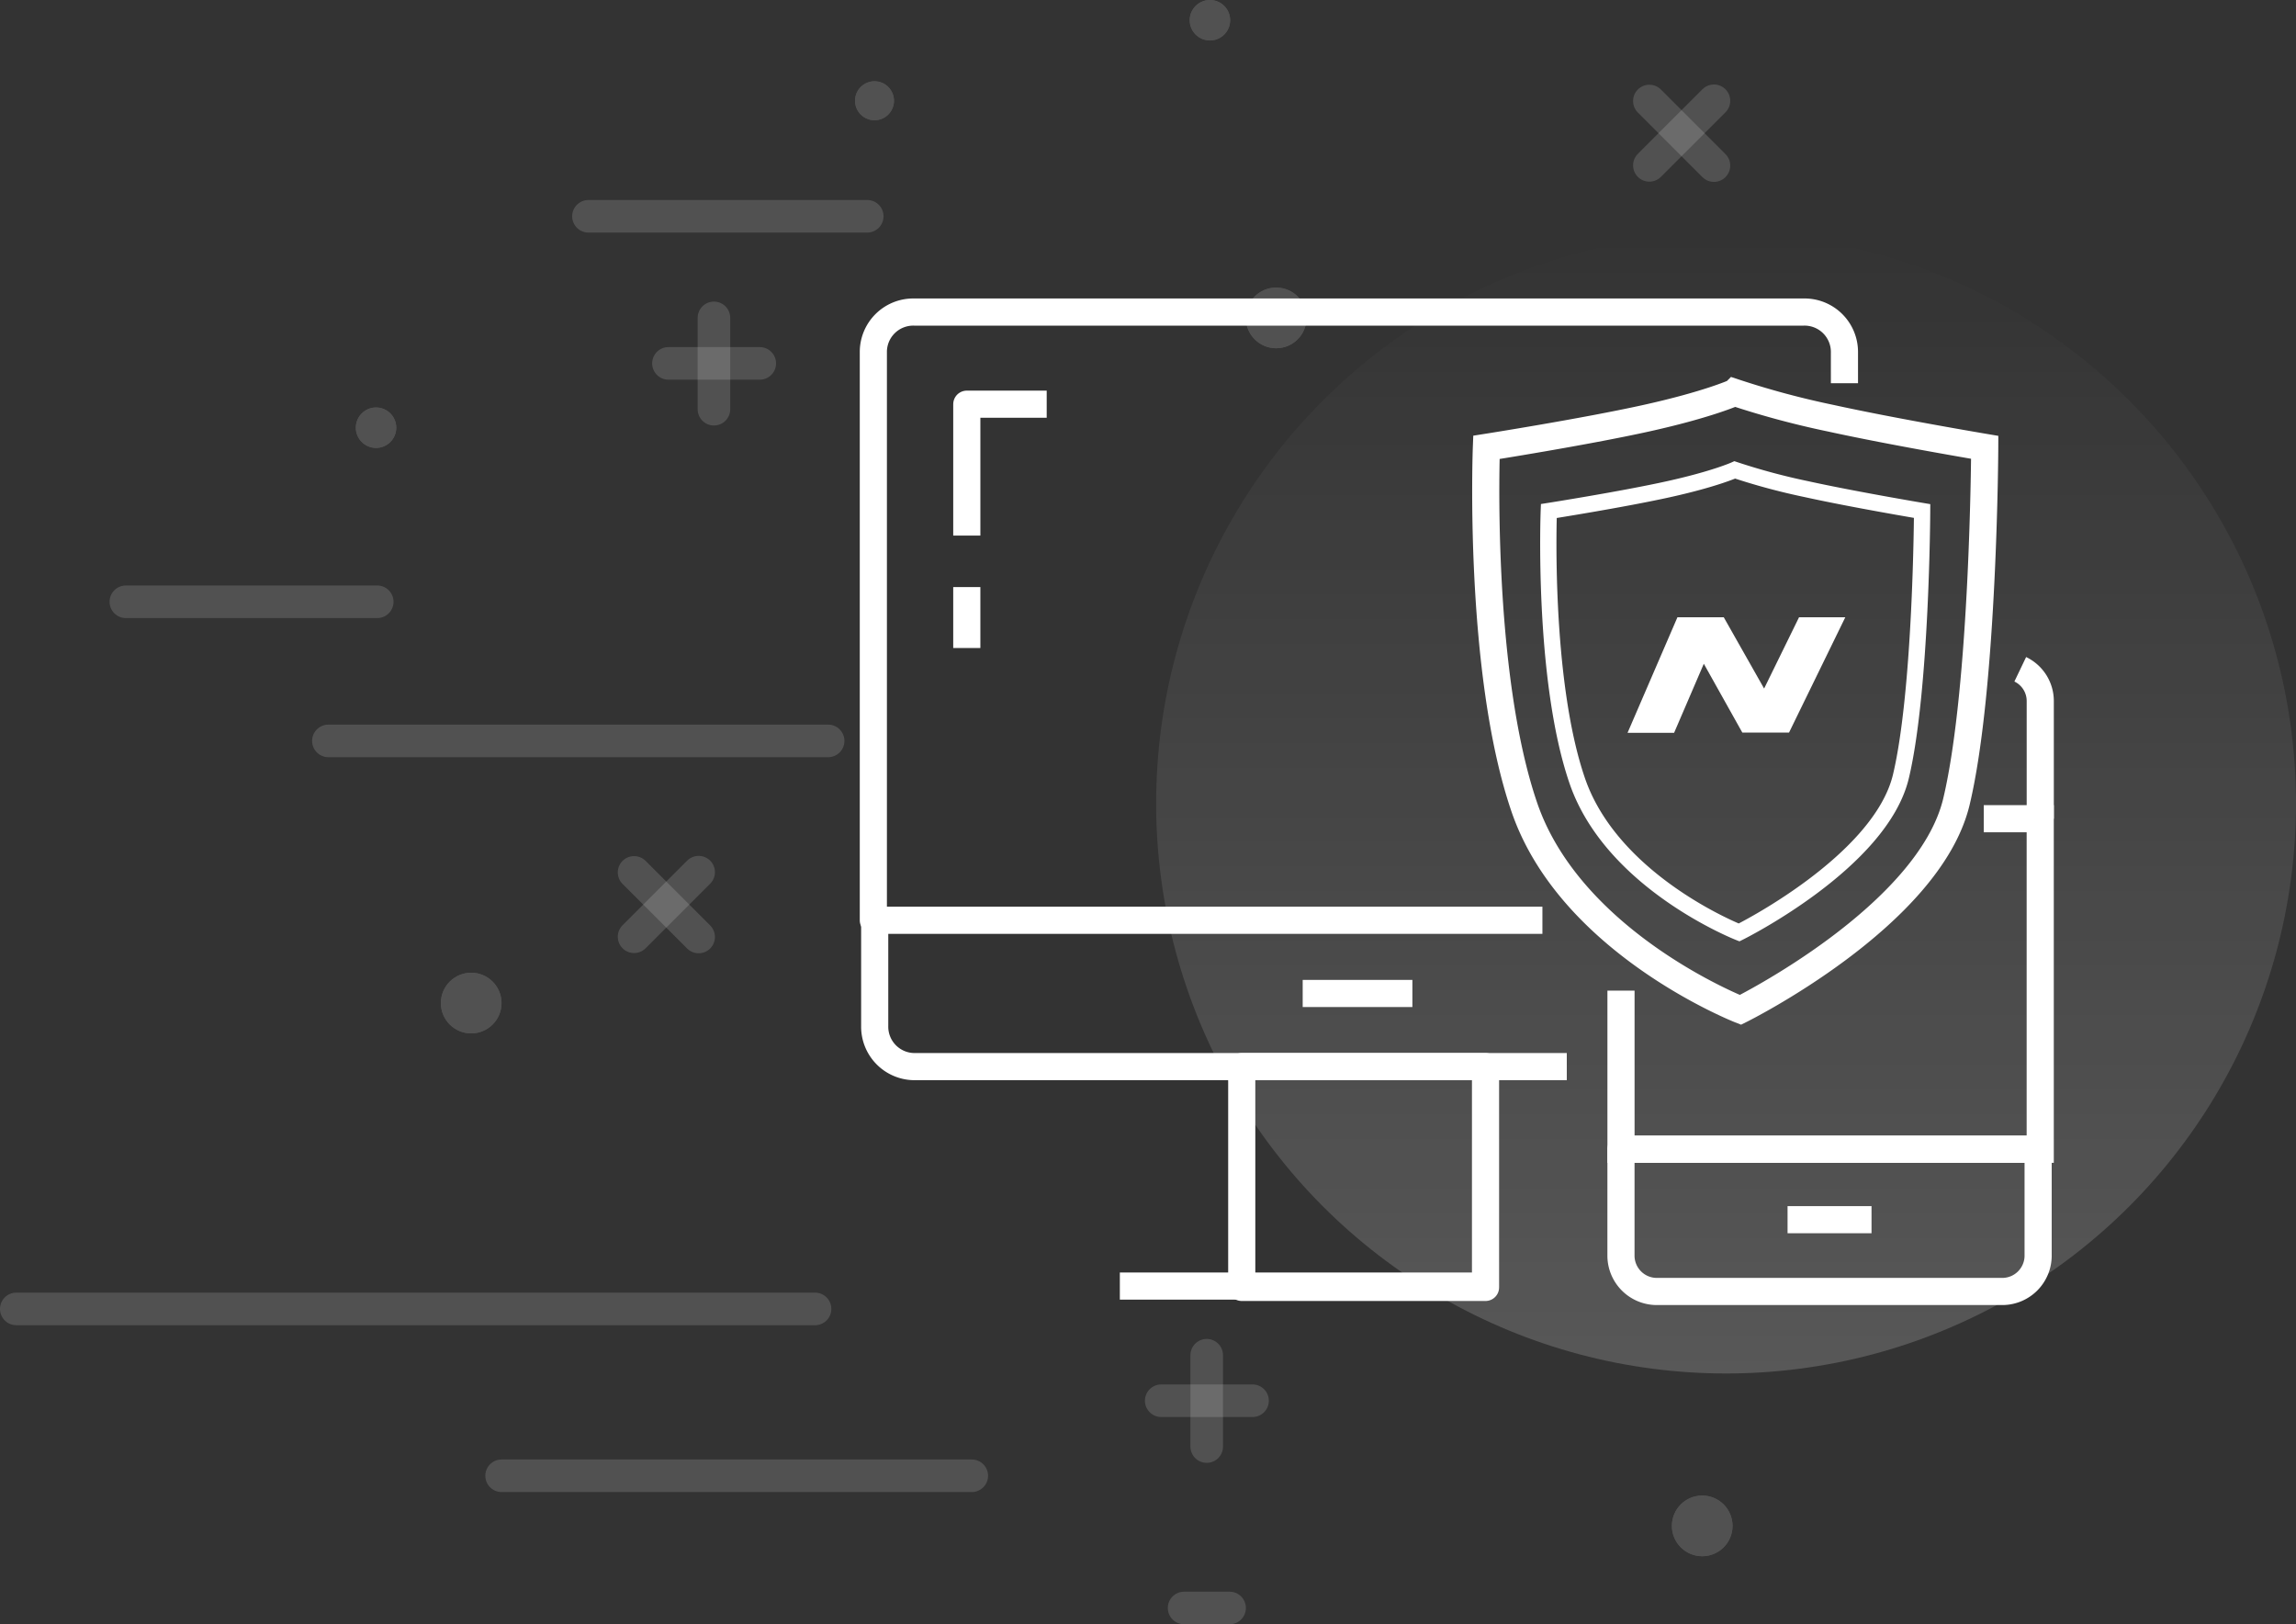 <svg xmlns="http://www.w3.org/2000/svg" xmlns:xlink="http://www.w3.org/1999/xlink" viewBox="0 0 423 299.195">
  <rect x="0" y="0" width="423" height="299.195" fill="#333333" stroke="none"/>
  <defs>
    <style>
      .cls-1, .cls-8 {
        fill: #fff;
      }

      .cls-1, .cls-2, .cls-5, .cls-6, .cls-7 {
        stroke: #fff;
      }

      .cls-1, .cls-2 {
        opacity: 0.15;
      }

      .cls-2, .cls-3, .cls-5, .cls-6, .cls-7 {
        fill: none;
      }

      .cls-2 {
        stroke-linecap: round;
        stroke-width: 6px;
      }

      .cls-4 {
        opacity: 0.18;
        fill: url(#linear-gradient);
      }

      .cls-5 {
        stroke-linejoin: round;
        stroke-miterlimit: 10;
      }

      .cls-5, .cls-6 {
        stroke-width: 5px;
      }

      .cls-7 {
        stroke-width: 3px;
      }

      .cls-9 {
        stroke: none;
      }
    </style>
    <linearGradient id="linear-gradient" x1="0.5" x2="0.5" y2="1" gradientUnits="objectBoundingBox">
      <stop offset="0" stop-color="#fff" stop-opacity="0"/>
      <stop offset="1" stop-color="#fff"/>
    </linearGradient>
  </defs>
  <g id="dis-hero" transform="translate(-7068 -112)">
    <g id="Group_3567" data-name="Group 3567" transform="translate(7687.275 -3.17)">
      <g id="Ellipse_93" data-name="Ellipse 93" class="cls-1" transform="translate(-389.749 168.141)">
        <circle class="cls-9" cx="5.588" cy="5.588" r="5.588"/>
        <circle class="cls-3" cx="5.588" cy="5.588" r="5.088"/>
      </g>
      <g id="Ellipse_219" data-name="Ellipse 219" class="cls-1" transform="translate(-461.749 130.141)">
        <circle class="cls-9" cx="3.588" cy="3.588" r="3.588"/>
        <circle class="cls-3" cx="3.588" cy="3.588" r="3.088"/>
      </g>
      <g id="Ellipse_97" data-name="Ellipse 97" class="cls-1" transform="translate(-538.053 294.349)">
        <circle class="cls-9" cx="5.588" cy="5.588" r="5.588"/>
        <circle class="cls-3" cx="5.588" cy="5.588" r="5.088"/>
      </g>
      <g id="Ellipse_98" data-name="Ellipse 98" class="cls-1" transform="translate(-311.257 390.654)">
        <circle class="cls-9" cx="5.588" cy="5.588" r="5.588"/>
        <circle class="cls-3" cx="5.588" cy="5.588" r="5.088"/>
      </g>
      <g id="Ellipse_94" data-name="Ellipse 94" class="cls-1" transform="translate(-553.72 190.229)">
        <ellipse class="cls-9" cx="3.726" cy="3.726" rx="3.726" ry="3.726"/>
        <ellipse class="cls-3" cx="3.726" cy="3.726" rx="3.226" ry="3.226"/>
      </g>
      <g id="Ellipse_96" data-name="Ellipse 96" class="cls-1" transform="translate(-400.091 115.17)">
        <ellipse class="cls-9" cx="3.726" cy="3.726" rx="3.726" ry="3.726"/>
        <ellipse class="cls-3" cx="3.726" cy="3.726" rx="3.226" ry="3.226"/>
      </g>
      <line id="Line_161" data-name="Line 161" class="cls-2" x2="86.619" transform="translate(-526.862 387.011)"/>
      <line id="Line_2516" data-name="Line 2516" class="cls-2" x2="51.362" transform="translate(-510.862 155.011)"/>
      <line id="Line_174" data-name="Line 174" class="cls-2" x2="147.159" transform="translate(-616.275 356.276)"/>
      <line id="Line_164" data-name="Line 164" class="cls-2" x2="92.07" transform="translate(-558.775 251.647)"/>
      <line id="Line_165" data-name="Line 165" class="cls-2" x2="46.313" transform="translate(-596.088 226.019)"/>
      <line id="Line_169" data-name="Line 169" class="cls-2" x2="8.382" transform="translate(-401.125 411.364)"/>
      <line id="Line_162" data-name="Line 162" class="cls-2" x2="16.825" transform="translate(-496.126 182.107)"/>
      <line id="Line_173" data-name="Line 173" class="cls-2" x2="16.825" transform="translate(-405.341 373.188)"/>
      <line id="Line_166" data-name="Line 166" class="cls-2" x2="16.825" transform="translate(-502.459 287.723) rotate(-45)"/>
      <line id="Line_171" data-name="Line 171" class="cls-2" x2="16.825" transform="translate(-315.407 145.632) rotate(-45)"/>
      <line id="Line_163" data-name="Line 163" class="cls-2" x2="16.825" transform="translate(-487.744 173.724) rotate(90)"/>
      <line id="Line_172" data-name="Line 172" class="cls-2" x2="16.825" transform="translate(-396.959 364.805) rotate(90)"/>
      <line id="Line_167" data-name="Line 167" class="cls-2" x2="16.825" transform="translate(-502.459 275.867) rotate(45)"/>
      <line id="Line_170" data-name="Line 170" class="cls-2" x2="16.825" transform="translate(-315.407 133.777) rotate(45)"/>
    </g>
    <rect id="Rectangle_4551" data-name="Rectangle 4551" class="cls-3" width="241" height="241" transform="translate(7250 140)"/>
    <circle id="Ellipse_2040" data-name="Ellipse 2040" class="cls-4" cx="105" cy="105" r="105" transform="translate(7281 155)"/>
    <g id="Group_3569" data-name="Group 3569" transform="translate(392.8 -333.472)">
      <rect id="Rectangle_1026" data-name="Rectangle 1026" class="cls-5" width="44.914" height="40.672" transform="translate(6903.97 641.944)"/>
      <line id="Line_2468" data-name="Line 2468" class="cls-5" x2="67.371" transform="translate(6881.513 682.366)"/>
      <g id="Group_2481" data-name="Group 2481" transform="translate(6836.1 502.959)">
        <path id="Path_3240" data-name="Path 3240" class="cls-5" d="M3956.508,3848.6v-5.619a7.353,7.353,0,0,0-7.485-7.487H3785.086a7.353,7.353,0,0,0-7.486,7.487v104.549h123.264" transform="translate(-3777.6 -3835.5)"/>
        <path id="Path_3241" data-name="Path 3241" class="cls-5" d="M3777.7,3880.5v19.213a7.353,7.353,0,0,0,7.485,7.486h120.021" transform="translate(-3777.451 -3768.214)"/>
      </g>
      <line id="Line_2469" data-name="Line 2469" class="cls-5" x2="20.211" transform="translate(6915.199 628.47)"/>
      <path id="Path_3242" data-name="Path 3242" class="cls-5" d="M3799.221,3842.3H3784.5v24.2" transform="translate(3068.817 -3322.374)"/>
      <line id="Line_2470" data-name="Line 2470" class="cls-5" y2="11.229" transform="translate(6853.316 553.613)"/>
      <path id="Path_3243" data-name="Path 3243" class="cls-5" d="M3895.522,3862.175a6.485,6.485,0,0,1,3.684,5.818V3889.7" transform="translate(3151.878 -3293.419)"/>
      <path id="Path_3244" data-name="Path 3244" class="cls-5" d="M3832.8,3917.012a6.607,6.607,0,0,0,6.488,6.488h63.878a6.607,6.607,0,0,0,6.488-6.488V3897.3H3832.8Z" transform="translate(3141.037 -3240.135)"/>
      <path id="Path_15885" data-name="Path 15885" class="cls-6" d="M66.506,0h10.4V60.884H-.33V31.668" transform="translate(6974.171 596.281)"/>
      <line id="Line_2471" data-name="Line 2471" class="cls-5" x2="15.47" transform="translate(7004.528 670.14)"/>
      <path id="Path_15884" data-name="Path 15884" class="cls-6" d="M7424.932,234.761s17.972-2.829,29.406-5.357,16.332-4.755,16.332-4.755A159.38,159.38,0,0,0,7488.4,229.4c11.516,2.528,28.339,5.357,28.339,5.357s-.18,44.065-5.2,65.225-39.805,38.394-39.805,38.394-31.2-12.216-39.805-37.3S7424.932,234.761,7424.932,234.761Z" transform="translate(-475.887 293.114)"/>
      <path id="Path_15886" data-name="Path 15886" class="cls-7" d="M7424.9,232.225s13.464-2.119,22.029-4.013,12.236-3.562,12.236-3.562a119.4,119.4,0,0,0,13.28,3.562c8.627,1.894,21.23,4.013,21.23,4.013s-.134,33.012-3.9,48.864-29.818,28.763-29.818,28.763-23.374-9.152-29.821-27.946S7424.9,232.225,7424.9,232.225Z" transform="translate(-464.358 307.379)"/>
      <path id="Path_15887" data-name="Path 15887" class="cls-8" d="M31.591,1,25.158,14.124,17.727,1H9.187L0,22.276H8.577L14.049,9.559l6.034,10.78,1.064,1.9h8.6L40.113,1Zm-7.56,15.306,1.22,1.386S24.049,16.343,24.031,16.306Z" transform="translate(6975.05 558.18)"/>
    </g>
  </g>
</svg>
